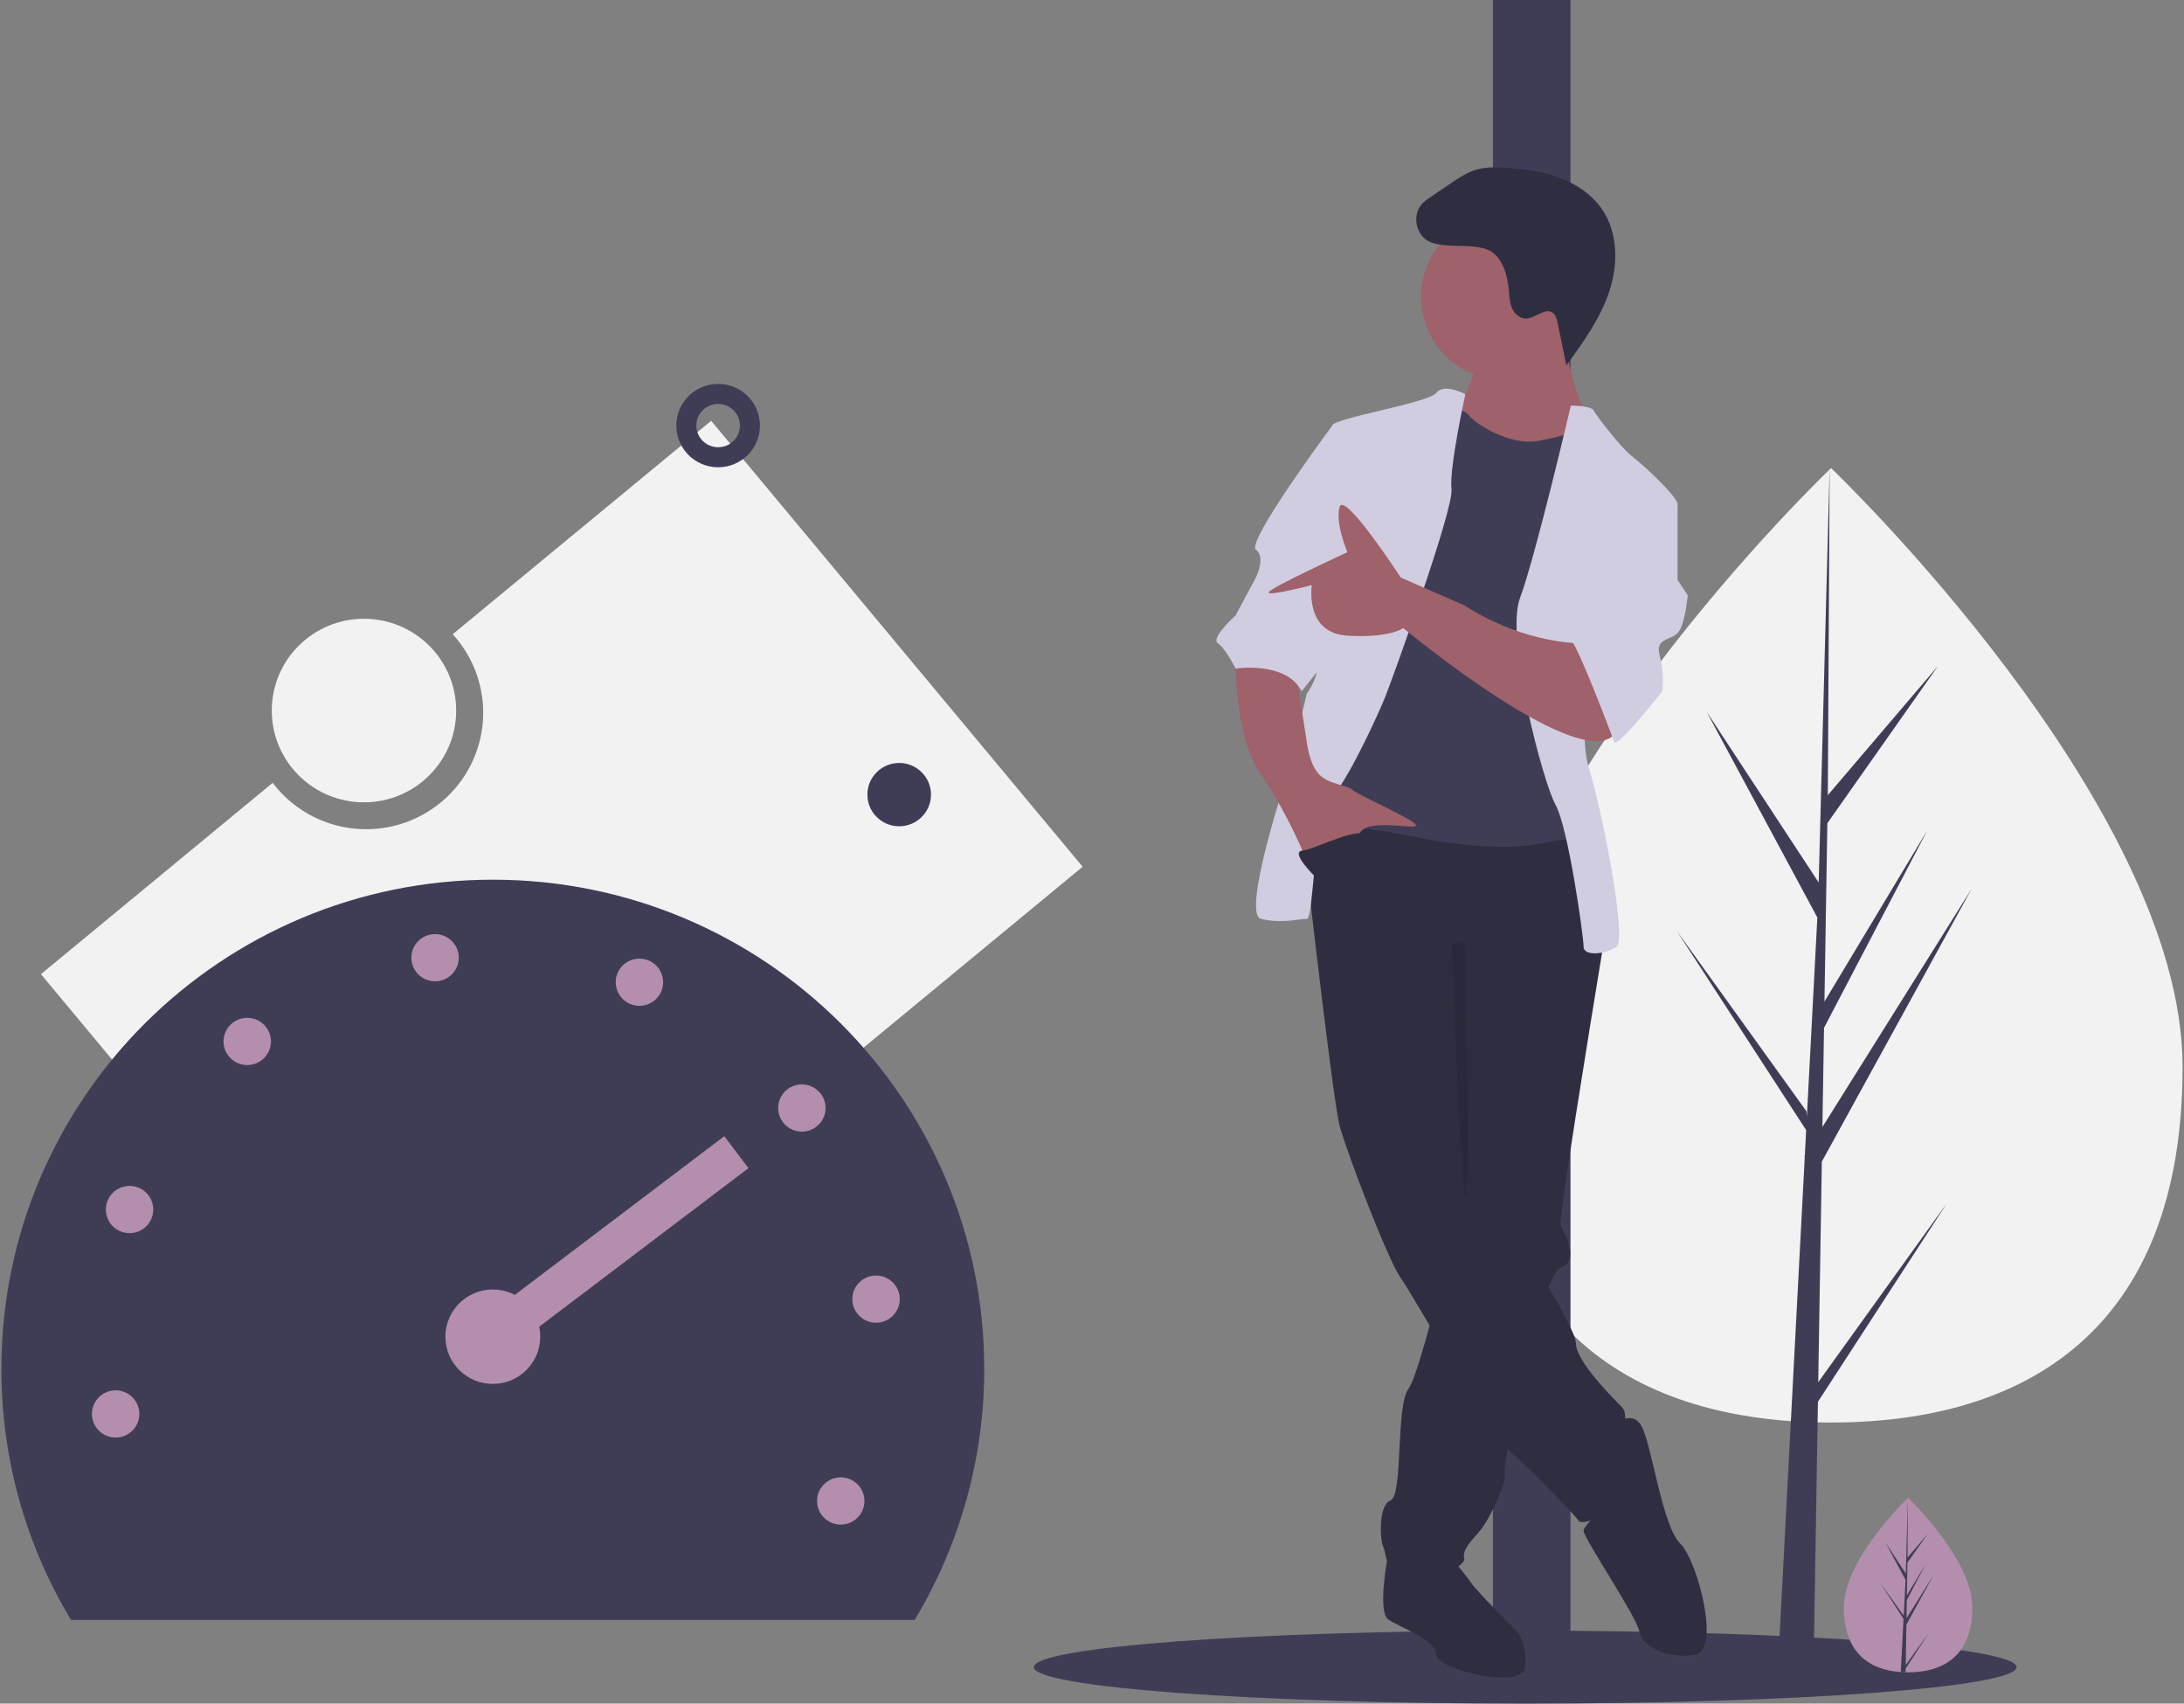 <svg width="218" height="170" viewBox="0 0 218 170" fill="none" xmlns="http://www.w3.org/2000/svg">
<rect x="0" y="0" width="218" height="170" fill="#808080" stroke="none"/>
<g clip-path="url(#clip0)">
<path d="M70.987 41.994L45.186 63.289C46.25 64.451 47.066 65.817 47.585 67.302C48.103 68.787 48.314 70.362 48.204 71.931C48.093 73.499 47.664 75.029 46.943 76.428C46.222 77.828 45.223 79.066 44.006 80.07C42.79 81.074 41.382 81.822 39.867 82.269C38.352 82.715 36.762 82.852 35.192 82.669C33.623 82.487 32.107 81.99 30.736 81.208C29.365 80.426 28.168 79.375 27.217 78.119L4.085 97.211L41.165 141.709L108.068 86.492L70.987 41.994Z" fill="#F2F2F2"/>
<path d="M217.86 106.467C217.86 132.767 202.149 141.951 182.769 141.951C163.389 141.951 147.678 132.767 147.678 106.467C147.678 80.166 182.769 46.708 182.769 46.708C182.769 46.708 217.86 80.166 217.86 106.467Z" fill="#F2F2F2"/>
<path d="M181.491 137.927L181.85 115.916L196.806 88.685L181.906 112.463L182.068 102.566L192.376 82.864L182.111 99.947V99.947L182.401 82.146L193.439 66.462L182.447 79.347L182.629 46.707L181.487 89.917L181.581 88.134L170.359 71.039L181.401 91.556L180.356 111.436L180.325 110.908L167.387 92.918L180.285 112.772L180.155 115.259L180.131 115.296L180.142 115.5L177.489 165.937H181.033L181.459 139.885L194.325 120.08L181.491 137.927Z" fill="#3F3D56"/>
<path d="M152.243 170C179.333 170 201.294 168.37 201.294 166.36C201.294 164.35 179.333 162.72 152.243 162.72C125.152 162.72 103.191 164.35 103.191 166.36C103.191 168.37 125.152 170 152.243 170Z" fill="#3F3D56"/>
<path d="M156.761 0H149.016V167.431H156.761V0Z" fill="#3F3D56"/>
<path d="M196.878 160.389C196.878 165.2 194.004 166.879 190.46 166.879C190.377 166.879 190.295 166.878 190.214 166.877C190.049 166.873 189.887 166.865 189.726 166.854C186.527 166.629 184.041 164.863 184.041 160.389C184.041 155.759 189.986 149.917 190.433 149.484L190.434 149.483C190.451 149.467 190.46 149.458 190.46 149.458C190.46 149.458 196.878 155.578 196.878 160.389Z" fill="#B48EAD"/>
<path d="M190.226 166.143L192.573 162.879L190.22 166.502L190.214 166.877C190.049 166.873 189.887 166.865 189.726 166.854L189.979 162.041L189.977 162.004L189.981 161.997L190.005 161.543L187.646 157.911L190.013 161.202L190.018 161.298L190.209 157.662L188.19 153.909L190.234 157.023L190.433 149.484L190.434 149.458V149.483L190.401 155.429L192.411 153.072L190.392 155.941L190.339 159.197L192.217 156.072L190.331 159.676L190.302 161.486L193.027 157.137L190.291 162.117L190.226 166.143Z" fill="#3F3D56"/>
<path d="M139.814 156.788L138.441 155.772C138.441 155.772 137.532 160.825 138.546 161.582C139.56 162.339 143.363 163.6 143.363 165.114C143.363 166.628 151.983 168.646 152.237 166.376C152.49 164.105 151.476 162.843 151.476 162.843C151.476 162.843 147.42 158.806 146.912 158.049C146.405 157.292 145.138 155.778 145.138 155.778L139.814 156.788Z" fill="#2F2E41"/>
<path d="M160.096 93.961C160.096 93.961 160.058 94.183 159.992 94.59C159.931 94.95 159.847 95.46 159.746 96.088C158.681 102.555 155.575 121.592 155.786 122.221C156.039 122.978 157.814 125.753 155.786 126.51C155.591 126.583 155.38 126.82 155.155 127.194C154.719 127.998 154.36 128.841 154.082 129.712C152.873 133.204 151.58 138.793 150.832 142.663C150.505 144.364 150.282 145.731 150.216 146.448C150.193 146.613 150.19 146.781 150.208 146.947C150.462 147.957 148.687 151.489 147.926 152.498C147.166 153.508 145.898 154.517 146.152 155.526C146.405 156.535 139.813 159.311 139.053 157.545C138.292 155.778 138.292 154.769 138.039 154.265C137.785 153.76 137.532 150.228 138.799 149.723C140.067 149.218 139.306 140.387 140.574 138.621C140.997 138.033 141.644 136.042 142.321 133.648C142.587 132.709 142.856 131.71 143.12 130.708C144.189 126.603 145.138 122.473 145.138 122.473L144.884 92.952L158.828 91.186L159.186 91.971L159.898 93.527L160.096 93.961Z" fill="#2F2E41"/>
<path d="M160.857 142.406C160.857 142.406 162.885 140.387 163.899 142.406C164.913 144.424 165.927 152.246 167.702 154.012C169.477 155.778 171.758 164.609 169.223 165.114C166.688 165.619 163.899 164.357 163.645 162.843C163.392 161.329 158.068 153.508 158.068 152.751C158.068 151.994 161.617 149.218 161.617 149.218L160.857 142.406Z" fill="#2F2E41"/>
<path d="M129.672 80.084C129.672 80.084 132.968 109.605 133.729 112.38C134.489 115.155 138.546 125.753 139.813 127.519C141.081 129.285 149.194 143.667 150.208 144.424C151.222 145.181 153.251 147.2 153.251 147.2C153.251 147.2 157.054 150.984 157.561 151.741C158.068 152.498 162.378 150.227 162.631 148.713C162.885 147.2 162.378 144.676 162.124 143.667C161.871 142.658 162.631 141.144 161.871 140.387C161.11 139.63 157.307 135.845 157.307 134.079C157.307 132.313 150.715 121.968 148.18 119.697C145.645 117.426 146.152 113.642 146.152 113.642V98.25L160.096 93.961C160.096 93.961 159.335 81.85 157.561 81.85C155.786 81.85 132.461 77.813 129.672 80.084Z" fill="#2F2E41"/>
<path d="M150.208 37.947C154.829 37.947 158.575 34.219 158.575 29.621C158.575 25.022 154.829 21.294 150.208 21.294C145.588 21.294 141.842 25.022 141.842 29.621C141.842 34.219 145.588 37.947 150.208 37.947Z" fill="#9F616A"/>
<path d="M147.419 36.181C147.419 36.181 146.405 39.966 145.138 40.975C143.87 41.984 148.434 46.273 148.434 46.273L157.054 46.778L158.575 41.984C158.575 41.984 155.786 36.433 156.547 32.901C157.307 29.368 147.419 36.181 147.419 36.181Z" fill="#9F616A"/>
<path d="M143.87 40.47C143.87 40.47 146.152 40.722 146.659 41.48C147.166 42.236 150.715 44.507 153.504 44.003C156.293 43.498 158.068 42.741 158.575 42.993C159.082 43.246 160.096 48.544 160.096 48.544L157.307 56.618L157.814 78.822L158.575 84.878C158.575 84.878 160.096 82.859 154.011 84.121C147.926 85.382 140.067 83.112 137.532 82.859C134.996 82.607 130.686 81.85 130.433 80.336C130.179 78.822 131.193 73.271 131.193 73.271L135.25 56.366L137.785 47.283L143.87 40.47Z" fill="#3F3D56"/>
<path d="M146.268 39.331C146.268 39.331 144.124 38.199 143.363 39.209C142.602 40.218 132.968 41.732 132.968 42.489C132.968 43.246 130.94 63.683 131.447 65.449C131.954 67.216 130.433 69.234 130.433 69.234L128.658 76.804C128.658 76.804 123.841 91.186 125.869 91.69C127.898 92.195 129.672 91.69 130.433 91.69C131.193 91.69 130.94 82.102 132.968 79.579C134.996 77.056 137.785 70.748 138.292 69.486C138.799 68.225 145.138 50.815 144.884 48.797C144.631 46.778 146.268 39.331 146.268 39.331Z" fill="#D0CDE1"/>
<path d="M156.8 40.47C156.8 40.47 158.828 40.47 159.082 40.975C159.335 41.48 161.871 44.76 162.885 45.517C163.899 46.273 167.448 49.554 167.448 50.31C167.448 51.068 160.096 56.618 160.096 56.618C160.096 56.618 157.054 71.505 158.575 76.551C160.096 81.598 162.378 93.709 161.364 94.466C160.349 95.223 158.068 95.475 158.068 94.466C158.068 93.456 156.546 82.607 155.279 80.336C154.011 78.065 150.208 63.683 151.729 59.646C153.251 55.609 156.8 40.47 156.8 40.47Z" fill="#D0CDE1"/>
<path d="M123.334 65.45C123.334 65.45 123.08 73.271 125.869 77.308C128.658 81.345 130.433 85.887 130.433 85.887C130.433 85.887 134.996 84.625 135.757 83.112C136.518 81.598 141.335 82.859 141.335 82.355C141.335 81.85 135.503 79.327 134.996 78.822C134.489 78.318 132.715 78.318 131.7 77.308C130.686 76.299 130.433 74.028 130.433 74.028L129.419 67.468L123.334 65.45Z" fill="#9F616A"/>
<path d="M144.446 24.487C143.802 24.428 143.138 24.364 142.569 24.059C141.295 23.375 140.957 21.427 141.927 20.357C142.195 20.085 142.494 19.846 142.819 19.644L144.746 18.338C145.598 17.761 146.471 17.174 147.465 16.902C148.364 16.656 149.313 16.681 150.244 16.739C152.051 16.851 153.869 17.081 155.569 17.702C157.268 18.323 158.853 19.362 159.883 20.844C161.514 23.194 161.537 26.362 160.638 29.075C159.739 31.788 158.032 34.15 156.35 36.464L155.477 32.225C155.4 31.848 155.299 31.434 154.984 31.211C154.2 30.656 153.24 31.796 152.278 31.788C151.66 31.784 151.141 31.277 150.906 30.708C150.672 30.139 150.657 29.508 150.602 28.895C150.488 27.596 150.032 25.79 148.796 25.074C147.645 24.407 145.74 24.604 144.446 24.487Z" fill="#2F2E41"/>
<path opacity="0.1" d="M144.915 94.165C144.915 94.165 145.771 118.814 146.279 119.571C146.786 120.328 146.279 94.087 146.279 94.087L144.915 94.165Z" fill="black"/>
<path d="M134.997 42.489H132.968C132.968 42.489 124.348 54.095 125.362 54.852C126.376 55.609 125.362 57.628 125.362 57.628L123.334 61.412C123.334 61.412 120.799 63.683 121.559 64.188C122.32 64.692 123.334 66.711 123.334 66.711C123.334 66.711 128.405 65.954 129.926 68.982L133.214 64.851L134.997 42.489Z" fill="#D0CDE1"/>
<path d="M158.068 64.188C158.068 64.188 152.49 64.44 146.152 60.403L139.814 57.628C139.814 57.628 134.236 49.049 133.729 50.563C133.222 52.077 134.489 55.105 134.489 55.105C134.489 55.105 126.84 58.628 126.641 59.093C126.443 59.559 130.94 58.385 130.94 58.385C130.94 58.385 130.179 63.179 134.489 63.431C138.799 63.683 140.067 62.674 140.067 62.674C140.067 62.674 158.321 77.813 161.364 73.019C164.406 68.225 158.068 64.188 158.068 64.188Z" fill="#9F616A"/>
<path d="M164.66 49.301L167.448 50.31V57.88L168.463 59.394C168.463 59.394 168.209 62.422 167.448 63.179C166.688 63.936 165.167 63.683 165.674 65.45C165.978 66.601 166.064 67.799 165.927 68.982C165.927 68.982 161.364 74.785 161.11 74.028C160.857 73.271 157.307 63.936 156.8 63.936C156.293 63.936 161.871 49.301 161.871 49.301H164.66Z" fill="#D0CDE1"/>
<path d="M131.32 87.527C131.32 87.527 128.699 85.004 130.009 84.878C131.32 84.751 135.884 82.228 136.644 83.49C137.405 84.751 131.32 87.527 131.32 87.527Z" fill="#2F2E41"/>
<path d="M91.298 161.65C95.855 154.082 98.256 145.422 98.243 136.6C98.243 109.639 76.282 87.783 49.192 87.783C22.101 87.783 0.14 109.639 0.14 136.6C0.127 145.422 2.528 154.082 7.086 161.65H91.298Z" fill="#3F3D56"/>
<path d="M49.192 138.098C51.806 138.098 53.925 135.989 53.925 133.388C53.925 130.786 51.806 128.677 49.192 128.677C46.578 128.677 44.459 130.786 44.459 133.388C44.459 135.989 46.578 138.098 49.192 138.098Z" fill="#B48EAD"/>
<path d="M11.543 143.451C12.85 143.451 13.909 142.396 13.909 141.096C13.909 139.795 12.85 138.74 11.543 138.74C10.236 138.74 9.176 139.795 9.176 141.096C9.176 142.396 10.236 143.451 11.543 143.451Z" fill="#B48EAD"/>
<path d="M12.931 123.052C14.238 123.052 15.298 121.998 15.298 120.697C15.298 119.396 14.238 118.342 12.931 118.342C11.624 118.342 10.565 119.396 10.565 120.697C10.565 121.998 11.624 123.052 12.931 123.052Z" fill="#B48EAD"/>
<path d="M24.678 106.279C25.985 106.279 27.045 105.224 27.045 103.924C27.045 102.623 25.985 101.569 24.678 101.569C23.371 101.569 22.312 102.623 22.312 103.924C22.312 105.224 23.371 106.279 24.678 106.279Z" fill="#B48EAD"/>
<path d="M43.428 97.922C44.735 97.922 45.794 96.868 45.794 95.567C45.794 94.267 44.735 93.212 43.428 93.212C42.121 93.212 41.061 94.267 41.061 95.567C41.061 96.868 42.121 97.922 43.428 97.922Z" fill="#B48EAD"/>
<path d="M63.824 100.37C65.131 100.37 66.191 99.316 66.191 98.015C66.191 96.714 65.131 95.66 63.824 95.66C62.517 95.66 61.458 96.714 61.458 98.015C61.458 99.316 62.517 100.37 63.824 100.37Z" fill="#B48EAD"/>
<path d="M80.04 112.922C81.347 112.922 82.407 111.868 82.407 110.567C82.407 109.267 81.347 108.212 80.04 108.212C78.733 108.212 77.674 109.267 77.674 110.567C77.674 111.868 78.733 112.922 80.04 112.922Z" fill="#B48EAD"/>
<path d="M87.444 131.994C88.751 131.994 89.811 130.94 89.811 129.639C89.811 128.338 88.751 127.284 87.444 127.284C86.137 127.284 85.078 128.338 85.078 129.639C85.078 130.94 86.137 131.994 87.444 131.994Z" fill="#B48EAD"/>
<path d="M83.921 152.136C85.228 152.136 86.287 151.082 86.287 149.781C86.287 148.48 85.228 147.426 83.921 147.426C82.614 147.426 81.554 148.48 81.554 149.781C81.554 151.082 82.614 152.136 83.921 152.136Z" fill="#B48EAD"/>
<path d="M49.192 133.388L73.502 114.975" stroke="#B48EAD" stroke-width="4" stroke-miterlimit="10"/>
<path d="M71.683 45.628C73.436 45.628 74.857 44.213 74.857 42.468C74.857 40.724 73.436 39.309 71.683 39.309C69.929 39.309 68.508 40.724 68.508 42.468C68.508 44.213 69.929 45.628 71.683 45.628Z" stroke="#3F3D56" stroke-width="2" stroke-miterlimit="10"/>
<path d="M89.754 82.454C91.507 82.454 92.929 81.039 92.929 79.294C92.929 77.55 91.507 76.135 89.754 76.135C88.001 76.135 86.58 77.55 86.58 79.294C86.58 81.039 88.001 82.454 89.754 82.454Z" fill="#3F3D56"/>
<path d="M36.331 80.063C41.414 80.063 45.534 75.963 45.534 70.904C45.534 65.846 41.414 61.746 36.331 61.746C31.249 61.746 27.128 65.846 27.128 70.904C27.128 75.963 31.249 80.063 36.331 80.063Z" fill="#F2F2F2"/>
</g>
<defs>
<clipPath id="clip0">
<rect width="217.719" height="170" fill="white" transform="translate(0.14)"/>
</clipPath>
</defs>
</svg>
